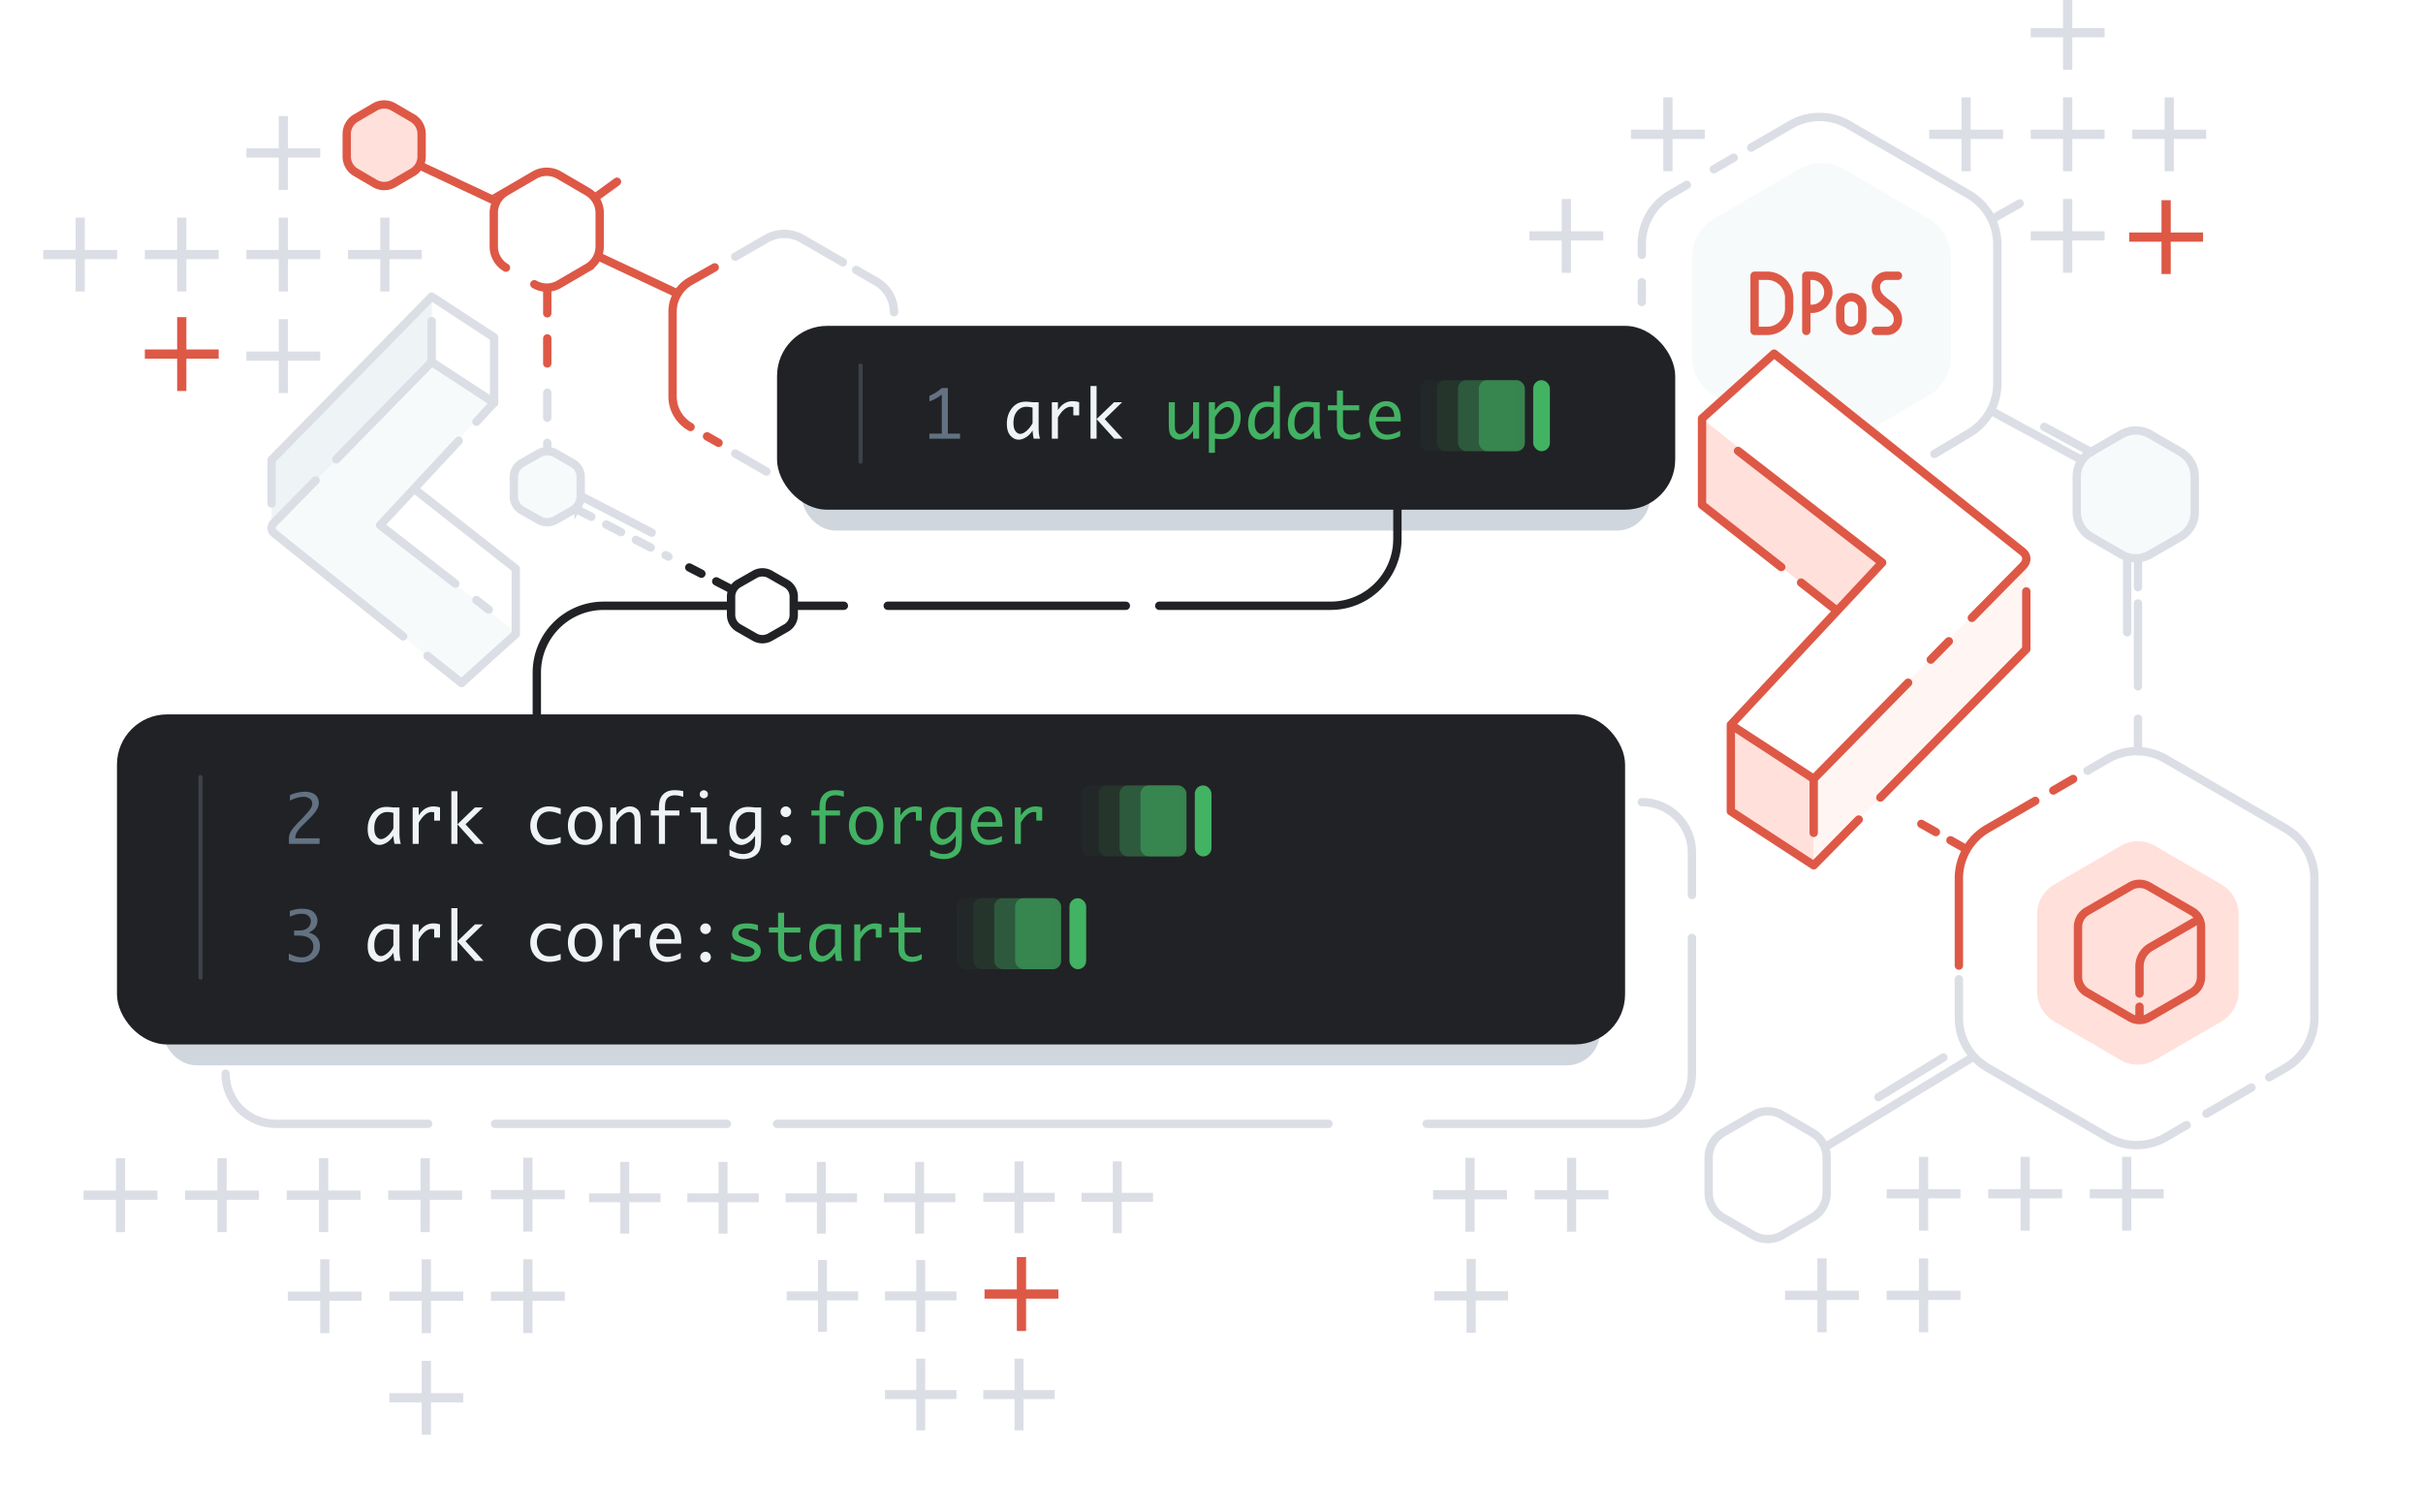 <svg width="580" height="362" fill="none" xmlns="http://www.w3.org/2000/svg"><g clip-path="url(#keep_clip0_1493_15494)"><path d="M127.468 319.108h-2.21v-7.735h-7.736v-2.21h7.736v-7.736h2.21v7.736h7.735v2.21h-7.735v7.735ZM103.156 319.108h-2.21v-7.735h-7.735v-2.21h7.735v-7.736h2.21v7.736h7.736v2.21h-7.736v7.735ZM103.156 343.42h-2.21v-7.736h-7.735v-2.21h7.735v-7.735h2.21v7.735h7.736v2.21h-7.736v7.736ZM127.468 294.797h-2.21v-7.736h-7.736v-2.21h7.736v-7.735h2.21v7.735h7.736v2.21h-7.736v7.736ZM78.845 319.108h-2.21v-7.735h-7.736v-2.21h7.736v-7.736h2.21v7.736h7.736v2.21h-7.736v7.735ZM469.525 40.993h2.21v-7.736h7.736v-2.21h-7.736v-7.735h-2.21v7.735h-7.735v2.21h7.735v7.736ZM493.837 16.681h2.21V8.946h7.735v-2.21h-7.735V-1h-2.21v7.736h-7.736v2.21h7.736v7.735ZM493.837 40.993h2.21v-7.736h7.735v-2.21h-7.735v-7.735h-2.21v7.735h-7.736v2.21h7.736v7.736ZM493.837 65.304h2.21V57.57h7.735v-2.21h-7.735v-7.736h-2.21v7.736h-7.736v2.21h7.736v7.735ZM518.148 40.993h2.21v-7.736h7.736v-2.21h-7.736v-7.735h-2.21v7.735h-7.735v2.21h7.735v7.736ZM78.569 277.243h-2.21v7.735h-7.736v2.211h7.736v7.735h2.21v-7.735h7.735v-2.211H78.57v-7.735ZM54.257 277.243h-2.21v7.735h-7.735v2.211h7.735v7.735h2.21v-7.735h7.736v-2.211h-7.736v-7.735ZM29.945 277.243h-2.21v7.735H20v2.211h7.735v7.735h2.21v-7.735h7.736v-2.211h-7.735v-7.735ZM102.88 277.243h-2.21v7.735h-7.735v2.211h7.735v7.735h2.21v-7.735h7.736v-2.211h-7.736v-7.735ZM68.927 52.094h-2.21v7.736H58.98v2.21h7.736v7.735h2.21V62.04h7.735v-2.21h-7.735v-7.736ZM68.927 76.406h-2.21v7.735H58.98v2.21h7.735v7.736h2.21V86.35h7.736v-2.21h-7.735v-7.735ZM68.927 27.782h-2.21v7.736H58.98v2.21h7.736v7.736h2.21v-7.736h7.735v-2.21h-7.735v-7.736ZM44.615 52.094h-2.21v7.736H34.67v2.21h7.735v7.735h2.21V62.04h7.736v-2.21h-7.736v-7.736ZM20.303 52.094h-2.21v7.736h-7.735v2.21h7.735v7.735h2.21V62.04h7.736v-2.21h-7.736v-7.736ZM93.238 52.094h-2.21v7.736h-7.735v2.21h7.735v7.735h2.21V62.04h7.736v-2.21h-7.736v-7.736ZM373.837 65.304h2.21V57.57h7.735v-2.21h-7.735v-7.736h-2.21v7.736h-7.736v2.21h7.736v7.735ZM398.148 40.993h2.21v-7.736h7.736v-2.21h-7.736v-7.736h-2.21v7.736h-7.735v2.21h7.735v7.736ZM459.348 294.576h2.21v-7.735h7.735v-2.21h-7.735v-7.736h-2.21v7.736h-7.736v2.21h7.736v7.735ZM483.659 294.576h2.21v-7.735h7.736v-2.21h-7.736v-7.736h-2.21v7.736h-7.735v2.21h7.735v7.735ZM507.971 294.576h2.21v-7.735h7.736v-2.21h-7.736v-7.736h-2.21v7.736h-7.735v2.21h7.735v7.735ZM459.348 318.888h2.21v-7.736h7.735v-2.21h-7.735v-7.735h-2.21v7.735h-7.736v2.21h7.736v7.736ZM435.036 318.888h2.21v-7.736h7.736v-2.21h-7.736v-7.735h-2.21v7.735h-7.735v2.21h7.735v7.736ZM353.261 319.015h-2.21v-7.735h-7.735v-2.21h7.735v-7.736h2.21v7.736h7.736v2.21h-7.736v7.735ZM352.985 277.15h-2.21v7.735h-7.735v2.21h7.735v7.736h2.21v-7.736h7.736v-2.21h-7.736v-7.735ZM377.297 277.15h-2.211v7.735h-7.735v2.21h7.735v7.736h2.211v-7.736h7.735v-2.21h-7.735v-7.735ZM244.99 342.39h-2.139v-7.512h-7.485v-2.146h7.485v-7.512h2.139v7.512h7.485v2.146h-7.485v7.512ZM268.515 295.171h-2.139v-7.512h-7.485v-2.147h7.485V278h2.139v7.512H276v2.147h-7.485v7.512ZM221.465 318.78h-2.138v-7.512h-7.485v-2.146h7.485v-7.512h2.138v7.512h7.485v2.146h-7.485v7.512ZM221.465 342.39h-2.138v-7.512h-7.485v-2.146h7.485v-7.512h2.138v7.512h7.485v2.146h-7.485v7.512ZM244.99 295.171h-2.139v-7.512h-7.485v-2.147h7.485V278h2.139v7.512h7.485v2.147h-7.485v7.512ZM197.941 318.78h-2.139v-7.512h-7.485v-2.146h7.485v-7.512h2.139v7.512h7.485v2.146h-7.485v7.512ZM197.674 278.124h-2.139v7.512h-7.485v2.146h7.485v7.512h2.139v-7.512h7.485v-2.146h-7.485v-7.512ZM174.149 278.124h-2.139v7.512h-7.485v2.146h7.485v7.512h2.139v-7.512h7.485v-2.146h-7.485v-7.512ZM150.624 278.124h-2.139v7.512H141v2.146h7.485v7.512h2.139v-7.512h7.485v-2.146h-7.485v-7.512ZM221.198 278.124h-2.139v7.512h-7.485v2.146h7.485v7.512h2.139v-7.512h7.485v-2.146h-7.485v-7.512Z" fill="#DBDEE5"/><path d="M44.616 75.909h-2.21v7.735H34.67v2.21h7.736v7.736h2.21v-7.736h7.736v-2.21h-7.736V75.91ZM245.616 300.909h-2.21v7.735h-7.736v2.21h7.736v7.736h2.21v-7.736h7.736v-2.21h-7.736v-7.735ZM519.616 47.909h-2.21v7.735h-7.736v2.21h7.736v7.736h2.21v-7.736h7.736v-2.21h-7.736V47.91Z" fill="#DE5846"/><g filter="url(#keep_filter0_f_1493_15494)"><rect x="39" y="212" width="344" height="43" rx="8" fill="#173656" fill-opacity=".2"/></g><g filter="url(#keep_filter1_f_1493_15494)"><rect x="192" y="97" width="203" height="30" rx="8" fill="#173656" fill-opacity=".2"/></g><path d="M54 257c0 6.627 5.373 12 12 12h36.5M393 192c6.627 0 12 5.373 12 12v10.25M341.5 269H393c6.627 0 12-5.373 12-12v-32.5M318 269H186m-12 0h-55.5" stroke="#DBDEE5" stroke-width="2" stroke-linecap="round"/><path d="m463.041 108.647 8.173-4.872a13.798 13.798 0 0 0 6.883-11.942v-33.38a13.801 13.801 0 0 0-6.883-11.941l-28.748-16.653a13.802 13.802 0 0 0-13.835 0l-9.448 5.473M393 72.302v-4.744m0-6.552v-2.553a13.801 13.801 0 0 1 6.883-11.941l3.899-2.259m11.213-6.495-4.746 2.749" stroke="#DBDEE5" stroke-width="2" stroke-linecap="round" stroke-linejoin="round"/><path d="m461.697 52.329-20.394-11.894a10.514 10.514 0 0 0-10.606 0L410.303 52.33c-3.281 1.913-5.303 5.45-5.303 9.278v23.786c0 3.828 2.022 7.365 5.303 9.278l2.197 1.281L425 85.394l22.5 17.558 14.197-8.28c3.281-1.913 5.303-5.45 5.303-9.278V61.607c0-3.828-2.022-7.365-5.303-9.278Z" fill="#F7FAFB"/><path clip-rule="evenodd" d="M443.139 71.14a2.64 2.64 0 0 0-2.639 2.64v2.72a2.64 2.64 0 1 0 5.279 0v-2.72a2.64 2.64 0 0 0-2.64-2.64Z" stroke="#DE5846" stroke-width="2" stroke-linecap="round" stroke-linejoin="round"/><path d="M432.38 79.2V66M432.38 66h1.32a3.96 3.96 0 1 1 0 7.92h-1.32M454.32 66h-2.64a2.64 2.64 0 0 0-2.64 2.64c0 3.96 5.28 3.96 5.28 7.92a2.64 2.64 0 0 1-2.64 2.64h-2.64" stroke="#DE5846" stroke-width="2" stroke-linecap="round" stroke-linejoin="round"/><path clip-rule="evenodd" d="M423 79.2a5.28 5.28 0 0 0 5.279-5.28v-2.64A5.28 5.28 0 0 0 423 66h-3v13.2h3Z" stroke="#DE5846" stroke-width="2" stroke-linecap="round" stroke-linejoin="round"/><path d="M468.903 234.411v9.229a13.803 13.803 0 0 0 6.883 11.942l28.748 16.653a13.806 13.806 0 0 0 13.835 0l5.049-2.925m19.756-11.444 3.943-2.284A13.803 13.803 0 0 0 554 243.64v-33.38a13.803 13.803 0 0 0-6.883-11.942l-28.748-16.653a13.796 13.796 0 0 0-13.835 0l-4.836 2.801m39.246 75.85-10.782 6.246" stroke="#DBDEE5" stroke-width="2" stroke-linecap="round" stroke-linejoin="round"/><path d="m496.248 186.464-4.744 2.748m-4.312 2.498-11.406 6.607a13.797 13.797 0 0 0-6.883 11.942v20.867" stroke="#DE5846" stroke-width="2" stroke-linecap="round" stroke-linejoin="round"/><path d="M507.614 202.481a8.202 8.202 0 0 1 8.251 0l15.866 9.217a8.315 8.315 0 0 1 4.126 7.191v18.435a8.313 8.313 0 0 1-4.126 7.191l-15.866 9.218a8.207 8.207 0 0 1-8.251 0l-15.866-9.218a8.312 8.312 0 0 1-4.125-7.191v-18.435a8.314 8.314 0 0 1 4.125-7.191l15.866-9.217Z" fill="#FFE0DA"/><path d="M509.949 212.142a4.392 4.392 0 0 1 4.383 0l10.347 5.965a4.37 4.37 0 0 1 2.19 3.786v11.929a4.37 4.37 0 0 1-2.19 3.786l-10.347 5.965a4.392 4.392 0 0 1-4.383 0l-10.347-5.965a4.37 4.37 0 0 1-2.19-3.786v-11.929a4.37 4.37 0 0 1 2.19-3.786l10.347-5.965Z" stroke="#DE5846" stroke-width="2"/><path d="M512.141 243.261v-2.295m13.038-20.251-10.347 5.964a5.371 5.371 0 0 0-2.691 4.653v6.489" stroke="#DE5846" stroke-width="2" stroke-linecap="round"/><path d="M525.367 122.541a6.9 6.9 0 0 1-3.441 5.972l-7.228 4.186a6.899 6.899 0 0 1-6.918 0l-7.228-4.186a6.906 6.906 0 0 1-3.441-5.972v-8.413a6.9 6.9 0 0 1 3.441-5.971l7.228-4.187a6.898 6.898 0 0 1 6.918 0l7.228 4.187a6.9 6.9 0 0 1 3.441 5.971v8.413Z" fill="#F7FAFB" stroke="#DBDEE5" stroke-width="2" stroke-linecap="round" stroke-linejoin="round"/><path d="m497.973 109.94-20.916-11.367" stroke="#DBDEE5" stroke-width="2" stroke-linecap="round"/><path d="m470.372 203.095-13.8-7.763" stroke="#DE5846" stroke-width="2" stroke-linecap="round" stroke-dasharray="4 4"/><path d="m500.561 108.216-11.213-6.038M511.774 134.092v6.469m0 39.245v-7.763m0-7.762v-19.839M437 274.501l35.097-21.379M449.671 262.61l15.526-9.488M477.41 52.15l6.037-3.45M509.186 134.092v17.251" stroke="#DBDEE5" stroke-width="2" stroke-linecap="round"/><path d="M103.331 71v15.633l-38.323 39.733v-16.284L103.33 71Z" fill="#EEF3F5"/><path d="M123.466 151.358 90.99 125.376l27.28-29.23-14.939-9.742-38.323 39.622.65 1.299 44.818 36.374 12.99-12.341Z" fill="#F7FAFB"/><path d="m116.971 145.906-2.934-2.281m-14.603-26.379 24.033 18.89v15.633l-12.991 11.725-8.127-6.494m-26.807-42c-5.416 5.524-9.55 9.736-9.885 10.063-1.025.999-.714 2.022 0 2.605.447.365 17.857 14.28 30.843 24.657m-16-42.384a89123.879 89123.879 0 0 0 22.831-23.309l14.939 9.77-4.233 4.549m-4.234 4.549L90.99 125.714 109 139.711" stroke="#DBDEE5" stroke-width="2" stroke-linecap="round" stroke-linejoin="round"/><path d="M118.27 96.403V80.77L103.331 71l-38.323 39.082v10.423M103.331 86.63v-9.769M437.257 285.5a6.903 6.903 0 0 1-3.442 5.97l-7.228 4.187a6.899 6.899 0 0 1-6.917 0l-7.228-4.187A6.9 6.9 0 0 1 409 285.5v-8.413a6.9 6.9 0 0 1 3.442-5.971l7.228-4.187a6.907 6.907 0 0 1 6.917 0l7.228 4.187a6.904 6.904 0 0 1 3.442 5.971v8.413Z" stroke="#DBDEE5" stroke-width="2" stroke-linecap="round" stroke-linejoin="round"/><path d="M414.316 193.323v-19.838l19.838 12.938v20.701l-19.838-13.801Zm-6.9-72.453v-20.7l43.126 34.501-11.213 11.213-31.913-25.014Z" fill="#FFE0DA"/><path d="M434.154 207.124v-20.701l50.89-52.615v21.564l-50.89 51.752Z" fill="#FFF5F2"/><path d="m416.041 107.932 34.501 26.739-36.226 38.814 19.838 12.938s10.943-11.145 22.596-23.007m-17.421-17.532-8.202-6.429m40.88 8.435c6.72-6.834 11.75-11.944 12.174-12.356 1.361-1.324.949-2.674 0-3.451-.949-.776-59.515-47.44-59.515-47.44l-17.25 15.527v20.7l18.967 14.867m40.108 17.765-4.313 4.389M414.316 173.485v20.701l19.838 12.938 10.773-10.956m40.117-54.597v13.801l-34.941 35.533M434.154 186.423v12.938" stroke="#DE5846" stroke-width="2" stroke-linecap="round" stroke-linejoin="round"/><rect x="186" y="78" width="215" height="44" rx="12" fill="#212225"/><rect x="367" y="91" width="4" height="17" rx="2" fill="#42B263"/><rect opacity=".04" x="340" y="91" width="23" height="17" rx="2" fill="#42B263"/><rect opacity=".1" x="344" y="91" width="21" height="17" rx="2" fill="#42B263"/><rect opacity=".3" x="349" y="91" width="16" height="17" rx="2" fill="#42B263"/><rect opacity=".5" x="354" y="91" width="11" height="17" rx="2" fill="#42B263"/><path d="M225.438 103.789v-9.36c-.438.35-.862.647-1.274.891-.411.245-.976.495-1.695.75v-1.312c1.14-.485 2.13-1.112 2.969-1.883h1.453v10.914h2.914V105h-7.336v-1.211h2.969Z" fill="#637282"/><path d="M247.164 103.039c-.443.729-.976 1.279-1.602 1.649-.619.369-1.19.554-1.71.554-.73 0-1.386-.315-1.969-.945-.578-.63-.867-1.586-.867-2.867 0-1.011.192-1.912.578-2.703.385-.797.901-1.425 1.547-1.883.645-.464 1.445-.696 2.398-.696.276 0 .693.03 1.25.086.083.01.208.024.375.04h1.461v6.164c0 1.052.109 1.906.328 2.562h-1.515c-.115-.479-.206-1.133-.274-1.961Zm0-1.727V97.57a5.685 5.685 0 0 0-1.437-.203c-.896 0-1.644.346-2.243 1.04-.593.692-.89 1.635-.89 2.827 0 .865.161 1.519.484 1.961.328.438.701.657 1.117.657.453 0 .953-.23 1.5-.688.547-.458 1.037-1.075 1.469-1.852Zm4.617 3.688v-8.727h1.453v1.907c.454-.72.972-1.256 1.555-1.61a3.69 3.69 0 0 1 1.961-.539c.526 0 1.052.081 1.578.242v3.149h-1.398V97.43a3.666 3.666 0 0 0-.578-.063c-.542 0-1.073.214-1.594.64-.521.428-1.029 1.069-1.524 1.923V105h-1.453Zm9.258 0V92.39h1.453v7.922l4.196-4.039h1.937l-4.187 4.039 4.296 4.688h-2l-4.242-4.688V105h-1.453Z" fill="#EEF3F5"/><path d="M287.047 96.273V105h-1.453v-1.914c-.469.719-.99 1.258-1.563 1.617s-1.146.539-1.719.539c-.51 0-.979-.135-1.406-.406a2.192 2.192 0 0 1-.883-1.078c-.166-.448-.25-1.318-.25-2.61v-4.875h1.454v5.055c0 .839.039 1.393.117 1.664.083.266.232.485.445.656.219.172.453.258.703.258.511 0 1.057-.239 1.641-.718a5.876 5.876 0 0 0 1.461-1.829v-5.086h1.453Zm3.773 1.961c.448-.729.982-1.278 1.602-1.648.62-.37 1.19-.555 1.711-.555.729 0 1.385.315 1.969.946.583.63.875 1.585.875 2.867 0 1.01-.196 1.914-.586 2.711-.386.791-.901 1.419-1.547 1.883-.646.458-1.446.687-2.399.687-.271 0-.687-.029-1.25-.086-.083-.01-.208-.023-.375-.039v3.391h-1.453V96.273h1.453v1.961Zm0 1.727v3.742a5.837 5.837 0 0 0 1.453.203c.881 0 1.62-.344 2.219-1.031.604-.693.906-1.638.906-2.836 0-.87-.164-1.523-.492-1.96-.328-.438-.7-.657-1.117-.657-.453 0-.953.229-1.5.687-.542.459-1.031 1.076-1.469 1.852Zm14.094 3.078c-.443.729-.976 1.279-1.602 1.649-.619.369-1.19.554-1.71.554-.73 0-1.386-.315-1.969-.945-.578-.63-.867-1.586-.867-2.867 0-1.011.192-1.912.578-2.703.385-.797.901-1.425 1.547-1.883.645-.464 1.445-.696 2.398-.696.276 0 .693.03 1.25.086.083.01.208.024.375.04V92.39h1.461V105h-1.461v-1.961Zm0-1.727V97.57a5.685 5.685 0 0 0-1.437-.203c-.896 0-1.644.346-2.243 1.04-.593.692-.89 1.635-.89 2.827 0 .865.161 1.519.484 1.961.328.438.701.657 1.117.657.453 0 .953-.23 1.5-.688.547-.458 1.037-1.075 1.469-1.852Zm9.516 1.727c-.443.729-.977 1.279-1.602 1.649-.62.369-1.19.554-1.711.554-.729 0-1.385-.315-1.969-.945-.578-.63-.867-1.586-.867-2.867 0-1.011.193-1.912.578-2.703.386-.797.901-1.425 1.547-1.883.646-.464 1.446-.696 2.399-.696.276 0 .692.03 1.25.086.083.01.208.024.375.04h1.461v6.164c0 1.052.109 1.906.328 2.562h-1.516c-.114-.479-.206-1.133-.273-1.961Zm0-1.727V97.57a5.687 5.687 0 0 0-1.438-.203c-.896 0-1.643.346-2.242 1.04-.594.692-.891 1.635-.891 2.827 0 .865.162 1.519.485 1.961.328.438.7.657 1.117.657.453 0 .953-.23 1.5-.688.547-.458 1.036-1.075 1.469-1.852Zm11.172 3.336c-.683.287-1.178.456-1.485.508a4.792 4.792 0 0 1-.89.086c-.61 0-1.167-.117-1.672-.351a2.487 2.487 0 0 1-1.149-1.039c-.255-.459-.383-1.167-.383-2.125v-3.516h-2.179V97h2.179v-3.516h1.454V97h3.882v1.21h-3.882v3.493c0 .703.083 1.201.25 1.492.166.287.388.498.664.633.281.136.612.203.992.203.703 0 1.443-.221 2.219-.664v1.281Zm9.57-.226c-1.162.552-2.261.828-3.297.828-.786 0-1.49-.195-2.109-.586-.62-.391-1.118-.948-1.493-1.672a5.227 5.227 0 0 1-.023-4.633c.354-.734.849-1.304 1.484-1.71a3.83 3.83 0 0 1 2.125-.618c1.037 0 1.868.37 2.493 1.11.63.74.945 1.88.945 3.421v.313h-6.016c0 .604.125 1.156.375 1.656.255.5.589.875 1 1.125.412.25.88.375 1.406.375.938 0 1.974-.312 3.11-.937v1.328Zm-5.805-4.633h4.352v-.21c0-.714-.175-1.282-.524-1.704-.349-.422-.815-.633-1.398-.633-.589 0-1.099.216-1.531.649-.427.427-.727 1.06-.899 1.898Z" fill="#42B263"/><path d="M206 87.5v23" stroke="#3C4249" stroke-linecap="round"/><rect x="28" y="171" width="361" height="79" rx="12" fill="#212225"/><path d="M48 186v48" stroke="#3C4249" stroke-linecap="round"/><rect x="286" y="188" width="4" height="17" rx="2" fill="#42B263"/><rect opacity=".04" x="259" y="188" width="23" height="17" rx="2" fill="#42B263"/><rect opacity=".1" x="263" y="188" width="21" height="17" rx="2" fill="#42B263"/><rect opacity=".3" x="268" y="188" width="16" height="17" rx="2" fill="#42B263"/><rect opacity=".5" x="273" y="188" width="11" height="17" rx="2" fill="#42B263"/><rect x="256" y="215" width="4" height="17" rx="2" fill="#42B263"/><rect opacity=".04" x="229" y="215" width="23" height="17" rx="2" fill="#42B263"/><rect opacity=".1" x="233" y="215" width="21" height="17" rx="2" fill="#42B263"/><rect opacity=".3" x="238" y="215" width="16" height="17" rx="2" fill="#42B263"/><rect opacity=".5" x="243" y="215" width="11" height="17" rx="2" fill="#42B263"/><path d="M76.5 202h-7.336v-1.336c0-.344.07-.711.211-1.102.14-.395.409-.838.805-1.328.395-.489.815-.961 1.257-1.414l.829-.843c.166-.172.53-.571 1.093-1.196s.933-1.104 1.11-1.437c.182-.334.273-.662.273-.985 0-.52-.208-.921-.625-1.203a2.427 2.427 0 0 0-1.406-.429c-.297 0-.63.033-1 .101a7.12 7.12 0 0 0-.961.242c-.276.089-.724.274-1.344.555v-1.289a7.623 7.623 0 0 1 1.969-.641c.662-.119 1.206-.179 1.633-.179.63 0 1.208.104 1.734.312.531.203.925.521 1.18.953.26.433.39.893.39 1.383 0 .547-.166 1.107-.5 1.68-.328.573-.95 1.31-1.867 2.211l-.89.883-.75.734a9.011 9.011 0 0 0-1.149 1.39c-.291.448-.453.982-.484 1.602H76.5V202Zm-7.367 27.781v-1.531c1.193.604 2.226.906 3.101.906.803 0 1.464-.242 1.985-.726.526-.49.789-1.118.789-1.883 0-.771-.29-1.399-.867-1.883-.573-.484-1.55-.726-2.93-.726h-.805v-1.211h1.117c1.016 0 1.75-.227 2.204-.68.453-.458.68-.966.68-1.524a1.67 1.67 0 0 0-.555-1.273c-.37-.349-.938-.523-1.704-.523-.859 0-1.783.242-2.773.726v-1.383c.99-.369 1.896-.554 2.719-.554 1.474 0 2.49.291 3.047.875.562.578.843 1.239.843 1.984 0 .552-.148 1.07-.445 1.555-.297.484-.844.916-1.64 1.297.703.208 1.234.463 1.593.765.36.302.63.659.813 1.07.187.412.28.873.28 1.383 0 1.136-.42 2.073-1.265 2.813-.838.739-1.924 1.109-3.257 1.109-.386 0-.808-.028-1.266-.086-.453-.057-1.008-.224-1.664-.5Z" fill="#637282"/><path d="M94.164 200.039c-.443.729-.977 1.279-1.602 1.649-.62.369-1.19.554-1.71.554-.73 0-1.386-.315-1.97-.945-.577-.63-.866-1.586-.866-2.867 0-1.011.192-1.912.578-2.703.385-.797.9-1.425 1.547-1.883.645-.464 1.445-.696 2.398-.696.276 0 .693.029 1.25.086.083.011.208.024.375.039h1.461v6.165c0 1.052.11 1.906.328 2.562h-1.516c-.114-.479-.205-1.133-.273-1.961Zm0-1.727v-3.742a5.7 5.7 0 0 0-1.437-.203c-.896 0-1.644.347-2.243 1.039-.593.693-.89 1.636-.89 2.828 0 .865.161 1.519.484 1.961.328.438.7.657 1.117.657.453 0 .953-.23 1.5-.688.547-.458 1.037-1.075 1.47-1.852ZM98.781 202v-8.727h1.453v1.907c.454-.719.972-1.256 1.555-1.61a3.693 3.693 0 0 1 1.961-.539c.526 0 1.052.081 1.578.242v3.149h-1.398v-1.992a3.642 3.642 0 0 0-.578-.063c-.542 0-1.073.214-1.594.641-.521.427-1.029 1.068-1.524 1.922V202h-1.453Zm9.258 0v-12.609h1.453v7.921l4.196-4.039h1.937l-4.187 4.039 4.296 4.688h-2l-4.242-4.688V202h-1.453Zm26.172-.25c-.974.328-1.901.492-2.781.492-.875 0-1.654-.2-2.336-.601a4.323 4.323 0 0 1-1.586-1.641c-.38-.693-.57-1.479-.57-2.359 0-1.323.429-2.422 1.289-3.297.864-.875 1.906-1.313 3.125-1.313.901 0 1.854.17 2.859.508v1.399c-1.016-.464-1.925-.696-2.727-.696-.531 0-1.031.133-1.5.399-.468.26-.83.669-1.086 1.226a4.087 4.087 0 0 0-.382 1.719c0 .786.244 1.536.734 2.25.495.713 1.268 1.07 2.32 1.07.318 0 .631-.021.938-.062.307-.047.875-.211 1.703-.492v1.398Zm5.859.492c-1.25 0-2.25-.435-3-1.304-.75-.876-1.125-1.977-1.125-3.305s.375-2.427 1.125-3.297c.75-.87 1.75-1.305 3-1.305 1.245 0 2.242.435 2.992 1.305.75.87 1.126 1.969 1.126 3.297s-.376 2.429-1.126 3.305c-.75.869-1.747 1.304-2.992 1.304Zm0-1.211c.776 0 1.394-.302 1.852-.906.458-.604.687-1.435.687-2.492 0-1.052-.229-1.88-.687-2.485-.458-.604-1.076-.906-1.852-.906-.781 0-1.401.302-1.859.906-.458.605-.688 1.433-.688 2.485 0 1.057.23 1.888.688 2.492.458.604 1.078.906 1.859.906Zm6.016.969v-8.727h1.453v1.907c.417-.672.919-1.198 1.508-1.578.588-.381 1.177-.571 1.765-.571.516 0 .985.138 1.407.414.422.271.716.628.883 1.071.171.442.257 1.312.257 2.609V202h-1.453v-5.055c0-.838-.041-1.39-.125-1.656a1.269 1.269 0 0 0-.445-.664 1.097 1.097 0 0 0-.703-.258c-.511 0-1.06.242-1.649.727a5.838 5.838 0 0 0-1.445 1.82V202h-1.453Zm11.641 0v-6.789h-1.938V194h1.938v-.406c0-1.151.13-2.003.39-2.555a3.284 3.284 0 0 1 1.203-1.359c.547-.354 1.269-.532 2.164-.532.677 0 1.365.071 2.063.211v1.383c-.755-.25-1.425-.375-2.008-.375-.463 0-.872.086-1.227.258-.354.172-.632.453-.835.844-.198.385-.297 1.041-.297 1.969V194h3.461v1.211h-3.461V202h-1.453Zm10.023 0v-7.516h-2.422v-1.211h3.875v7.516h2.43V202h-3.883Zm-.242-11.875c0-.328.112-.573.336-.734.224-.162.435-.243.633-.243.203 0 .416.081.64.243.224.161.336.406.336.734 0 .323-.112.565-.336.727-.224.161-.437.242-.64.242-.198 0-.409-.081-.633-.242-.224-.162-.336-.404-.336-.727Zm13.234 9.914c-.443.729-.976 1.279-1.601 1.649-.62.369-1.19.554-1.711.554-.729 0-1.386-.315-1.969-.945-.578-.63-.867-1.586-.867-2.867 0-1.011.192-1.912.578-2.703.385-.797.901-1.425 1.547-1.883.646-.464 1.445-.696 2.398-.696.276 0 .693.029 1.25.086.084.011.209.024.375.039h1.461v6.172c0 1.469-.021 2.365-.062 2.688a6.783 6.783 0 0 1-.188.992c-.208.776-.685 1.388-1.43 1.836-.739.448-1.635.672-2.687.672-1.057 0-2.128-.271-3.211-.813v-1.468c.411.281.917.528 1.516.742a5.145 5.145 0 0 0 1.75.328c.442 0 .862-.07 1.257-.211a2.35 2.35 0 0 0 .961-.609c.245-.266.412-.576.5-.93.089-.349.133-.815.133-1.399v-1.234Zm0-1.727v-3.742a5.697 5.697 0 0 0-1.437-.203c-.896 0-1.644.347-2.243 1.039-.593.693-.89 1.636-.89 2.828 0 .865.161 1.519.484 1.961.328.438.701.657 1.117.657.454 0 .954-.23 1.5-.688.547-.458 1.037-1.075 1.469-1.852Zm7.367 4.055c-.349 0-.648-.125-.898-.375a1.225 1.225 0 0 1-.375-.898c0-.354.125-.654.375-.899.255-.25.555-.375.898-.375.344 0 .641.125.891.375a1.2 1.2 0 0 1 .383.899c0 .349-.125.648-.375.898s-.55.375-.899.375Zm0-6.789c-.349 0-.648-.125-.898-.375a1.225 1.225 0 0 1-.375-.898c0-.354.125-.654.375-.899.255-.25.555-.375.898-.375.344 0 .641.125.891.375a1.2 1.2 0 0 1 .383.899c0 .349-.125.648-.375.898s-.55.375-.899.375Zm-93.945 32.461c-.443.729-.977 1.279-1.602 1.649-.62.369-1.19.554-1.71.554-.73 0-1.386-.315-1.97-.945-.577-.63-.866-1.586-.866-2.867 0-1.011.192-1.912.578-2.703.385-.797.9-1.425 1.547-1.883.645-.464 1.445-.696 2.398-.696.276 0 .693.029 1.25.086.083.011.208.024.375.039h1.461v6.165c0 1.052.11 1.906.328 2.562h-1.516c-.114-.479-.205-1.133-.273-1.961Zm0-1.727v-3.742a5.7 5.7 0 0 0-1.437-.203c-.896 0-1.644.347-2.243 1.039-.593.693-.89 1.636-.89 2.828 0 .865.161 1.519.484 1.961.328.438.7.657 1.117.657.453 0 .953-.23 1.5-.688.547-.458 1.037-1.075 1.47-1.852ZM98.781 230v-8.727h1.453v1.907c.454-.719.972-1.256 1.555-1.61a3.693 3.693 0 0 1 1.961-.539c.526 0 1.052.081 1.578.242v3.149h-1.398v-1.992a3.642 3.642 0 0 0-.578-.063c-.542 0-1.073.214-1.594.641-.521.427-1.029 1.068-1.524 1.922V230h-1.453Zm9.258 0v-12.609h1.453v7.921l4.196-4.039h1.937l-4.187 4.039 4.296 4.688h-2l-4.242-4.688V230h-1.453Zm26.172-.25c-.974.328-1.901.492-2.781.492-.875 0-1.654-.2-2.336-.601a4.323 4.323 0 0 1-1.586-1.641c-.38-.693-.57-1.479-.57-2.359 0-1.323.429-2.422 1.289-3.297.864-.875 1.906-1.313 3.125-1.313.901 0 1.854.17 2.859.508v1.399c-1.016-.464-1.925-.696-2.727-.696-.531 0-1.031.133-1.5.399-.468.26-.83.669-1.086 1.226a4.087 4.087 0 0 0-.382 1.719c0 .786.244 1.536.734 2.25.495.713 1.268 1.07 2.32 1.07.318 0 .631-.021.938-.062.307-.047.875-.211 1.703-.492v1.398Zm5.859.492c-1.25 0-2.25-.435-3-1.304-.75-.876-1.125-1.977-1.125-3.305s.375-2.427 1.125-3.297c.75-.87 1.75-1.305 3-1.305 1.245 0 2.242.435 2.992 1.305.75.87 1.126 1.969 1.126 3.297s-.376 2.429-1.126 3.305c-.75.869-1.747 1.304-2.992 1.304Zm0-1.211c.776 0 1.394-.302 1.852-.906.458-.604.687-1.435.687-2.492 0-1.052-.229-1.88-.687-2.485-.458-.604-1.076-.906-1.852-.906-.781 0-1.401.302-1.859.906-.458.605-.688 1.433-.688 2.485 0 1.057.23 1.888.688 2.492.458.604 1.078.906 1.859.906Zm6.758.969v-8.727h1.453v1.907c.453-.719.972-1.256 1.555-1.61a3.69 3.69 0 0 1 1.961-.539c.526 0 1.052.081 1.578.242v3.149h-1.398v-1.992a3.641 3.641 0 0 0-.579-.063c-.541 0-1.072.214-1.593.641-.521.427-1.029 1.068-1.524 1.922V230h-1.453Zm16.125-.578c-1.161.552-2.26.828-3.297.828-.786 0-1.489-.195-2.109-.586-.62-.391-1.117-.948-1.492-1.672a5.09 5.09 0 0 1-.555-2.336c0-.797.177-1.562.531-2.297.354-.734.849-1.304 1.485-1.711a3.827 3.827 0 0 1 2.125-.617c1.036 0 1.867.37 2.492 1.11.63.739.945 1.88.945 3.421v.313h-6.016c0 .604.126 1.156.376 1.656.255.5.588.875 1 1.125.411.25.88.375 1.406.375.937 0 1.974-.312 3.109-.937v1.328Zm-5.805-4.633h4.352v-.211c0-.713-.174-1.281-.523-1.703-.349-.422-.816-.633-1.399-.633-.588 0-1.099.216-1.531.649-.427.427-.727 1.06-.899 1.898Zm11.743 5.578c-.349 0-.649-.125-.899-.375a1.225 1.225 0 0 1-.375-.898c0-.354.125-.654.375-.899.255-.25.555-.375.899-.375.343 0 .64.125.89.375a1.2 1.2 0 0 1 .383.899c0 .349-.125.648-.375.898s-.549.375-.898.375Zm0-6.789c-.349 0-.649-.125-.899-.375a1.225 1.225 0 0 1-.375-.898c0-.354.125-.654.375-.899.255-.25.555-.375.899-.375.343 0 .64.125.89.375a1.2 1.2 0 0 1 .383.899c0 .349-.125.648-.375.898s-.549.375-.898.375Z" fill="#EEF3F5"/><path d="M196.164 202v-6.789h-1.937V194h1.937v-.406c0-1.151.13-2.003.391-2.555a3.27 3.27 0 0 1 1.203-1.359c.547-.354 1.268-.532 2.164-.532.677 0 1.364.071 2.062.211v1.383c-.755-.25-1.424-.375-2.007-.375-.464 0-.873.086-1.227.258-.354.172-.633.453-.836.844-.198.385-.297 1.041-.297 1.969V194h3.461v1.211h-3.461V202h-1.453Zm11.172.242c-1.25 0-2.25-.435-3-1.304-.75-.876-1.125-1.977-1.125-3.305s.375-2.427 1.125-3.297c.75-.87 1.75-1.305 3-1.305 1.245 0 2.242.435 2.992 1.305.75.87 1.125 1.969 1.125 3.297s-.375 2.429-1.125 3.305c-.75.869-1.747 1.304-2.992 1.304Zm0-1.211c.776 0 1.393-.302 1.852-.906.458-.604.687-1.435.687-2.492 0-1.052-.229-1.88-.687-2.485-.459-.604-1.076-.906-1.852-.906-.781 0-1.401.302-1.859.906-.459.605-.688 1.433-.688 2.485 0 1.057.229 1.888.688 2.492.458.604 1.078.906 1.859.906Zm6.758.969v-8.727h1.453v1.907c.453-.719.971-1.256 1.555-1.61a3.69 3.69 0 0 1 1.96-.539 5.37 5.37 0 0 1 1.579.242v3.149h-1.399v-1.992a3.63 3.63 0 0 0-.578-.063c-.542 0-1.073.214-1.594.641-.521.427-1.028 1.068-1.523 1.922V202h-1.453Zm14.695-1.961c-.443.729-.977 1.279-1.601 1.649-.62.369-1.191.554-1.711.554-.73 0-1.386-.315-1.969-.945-.578-.63-.867-1.586-.867-2.867 0-1.011.192-1.912.578-2.703.385-.797.901-1.425 1.547-1.883.645-.464 1.445-.696 2.398-.696.276 0 .693.029 1.25.086.083.011.208.024.375.039h1.461v6.172c0 1.469-.021 2.365-.062 2.688a6.783 6.783 0 0 1-.188.992c-.208.776-.685 1.388-1.43 1.836-.739.448-1.635.672-2.687.672-1.057 0-2.128-.271-3.211-.813v-1.468c.411.281.917.528 1.516.742a5.145 5.145 0 0 0 1.75.328c.442 0 .861-.07 1.257-.211.396-.141.716-.344.961-.609.245-.266.412-.576.5-.93.089-.349.133-.815.133-1.399v-1.234Zm0-1.727v-3.742a5.703 5.703 0 0 0-1.437-.203c-.896 0-1.644.347-2.243 1.039-.593.693-.89 1.636-.89 2.828 0 .865.161 1.519.484 1.961.328.438.701.657 1.117.657.453 0 .953-.23 1.5-.688.547-.458 1.037-1.075 1.469-1.852Zm11.039 3.11c-1.161.552-2.26.828-3.297.828-.786 0-1.489-.195-2.109-.586-.62-.391-1.117-.948-1.492-1.672a5.09 5.09 0 0 1-.555-2.336c0-.797.177-1.562.531-2.297.354-.734.849-1.304 1.485-1.711a3.827 3.827 0 0 1 2.125-.617c1.036 0 1.867.37 2.492 1.11.63.739.945 1.88.945 3.421v.313h-6.015c0 .604.124 1.156.374 1.656.256.5.589.875 1 1.125.412.25.881.375 1.407.375.937 0 1.974-.312 3.109-.937v1.328Zm-5.805-4.633h4.352v-.211c0-.713-.174-1.281-.523-1.703-.349-.422-.816-.633-1.399-.633-.588 0-1.099.216-1.531.649-.427.427-.727 1.06-.899 1.898Zm8.899 5.211v-8.727h1.453v1.907c.453-.719.971-1.256 1.555-1.61a3.69 3.69 0 0 1 1.961-.539c.526 0 1.052.081 1.578.242v3.149h-1.399v-1.992a3.62 3.62 0 0 0-.578-.063c-.541 0-1.073.214-1.594.641-.52.427-1.028 1.068-1.523 1.922V202h-1.453Zm-67.906 27.539V228c.583.38 1.2.648 1.851.805.651.151 1.203.226 1.656.226.735 0 1.263-.117 1.586-.351.323-.24.485-.537.485-.891a.863.863 0 0 0-.227-.601c-.151-.167-.526-.373-1.125-.618l-.5-.203-1.008-.398c-1.083-.422-1.765-.813-2.046-1.172-.287-.354-.43-.787-.43-1.297 0-.719.276-1.31.828-1.773.557-.464 1.458-.696 2.703-.696a8.52 8.52 0 0 1 2.649.407v1.32c-.959-.344-1.86-.516-2.704-.516-.614 0-1.096.11-1.445.328-.344.214-.516.482-.516.805 0 .313.151.563.454.75.296.187.781.404 1.453.648l.984.36c.901.328 1.534.685 1.898 1.07.365.386.547.867.547 1.445 0 .756-.291 1.378-.875 1.868-.578.484-1.505.726-2.781.726-1.114 0-2.26-.234-3.437-.703Zm16.804.109c-.682.287-1.177.456-1.484.508a4.794 4.794 0 0 1-.891.086 3.934 3.934 0 0 1-1.672-.351 2.485 2.485 0 0 1-1.148-1.039c-.255-.459-.383-1.167-.383-2.125v-3.516h-2.18V222h2.18v-3.516h1.453V222h3.883v1.211h-3.883v3.492c0 .703.084 1.201.25 1.492.167.287.388.498.664.633.282.136.612.203.993.203.703 0 1.442-.221 2.218-.664v1.281Zm8.047-1.609c-.443.729-.976 1.279-1.601 1.649-.62.369-1.19.554-1.711.554-.729 0-1.386-.315-1.969-.945-.578-.63-.867-1.586-.867-2.867 0-1.011.192-1.912.578-2.703.385-.797.901-1.425 1.547-1.883.646-.464 1.445-.696 2.398-.696.276 0 .693.029 1.25.086.084.011.209.024.375.039h1.461v6.165c0 1.052.11 1.906.328 2.562h-1.515c-.115-.479-.206-1.133-.274-1.961Zm0-1.727v-3.742a5.697 5.697 0 0 0-1.437-.203c-.896 0-1.644.347-2.242 1.039-.594.693-.891 1.636-.891 2.828 0 .865.161 1.519.484 1.961.328.438.701.657 1.117.657.454 0 .954-.23 1.5-.688.547-.458 1.037-1.075 1.469-1.852Zm4.617 3.688v-8.727h1.454v1.907c.453-.719.971-1.256 1.554-1.61a3.693 3.693 0 0 1 1.961-.539c.526 0 1.052.081 1.578.242v3.149h-1.398v-1.992a3.642 3.642 0 0 0-.578-.063c-.542 0-1.073.214-1.594.641-.521.427-1.029 1.068-1.523 1.922V230h-1.454Zm16.164-.352c-.682.287-1.177.456-1.484.508a4.794 4.794 0 0 1-.891.086 3.926 3.926 0 0 1-1.671-.351 2.487 2.487 0 0 1-1.149-1.039c-.255-.459-.383-1.167-.383-2.125v-3.516h-2.179V222h2.179v-3.516h1.453V222h3.883v1.211h-3.883v3.492c0 .703.084 1.201.25 1.492.167.287.388.498.665.633.281.136.611.203.992.203.703 0 1.442-.221 2.218-.664v1.281Z" fill="#42B263"/><path d="M334.5 119.5v9.5c0 8.837-7.163 16-16 16h-41m-149 34v-18c0-8.837 7.163-16 16-16h30m95 0h-57m-21.5 0h11" stroke="#212225" stroke-width="2" stroke-linecap="round"/><path d="M127.914 68.04a5.87 5.87 0 0 0 5.919 0l6.801-3.966a5.877 5.877 0 0 0 2.914-5.073v-8.043a5.876 5.876 0 0 0-2.914-5.073l-6.801-3.964a5.87 5.87 0 0 0-5.919 0l-6.801 3.964a5.877 5.877 0 0 0-2.914 5.073v8.043a5.876 5.876 0 0 0 2.914 5.074" stroke="#DE5846" stroke-width="2" stroke-linecap="round"/><path d="M100.925 37.462a4.408 4.408 0 0 1-2.185 3.805l-4.558 2.659a4.405 4.405 0 0 1-4.44 0l-4.557-2.66A4.406 4.406 0 0 1 83 37.463v-5.398a4.405 4.405 0 0 1 2.185-3.805l4.558-2.659a4.405 4.405 0 0 1 4.44 0l4.557 2.66a4.407 4.407 0 0 1 2.185 3.804v5.398Z" fill="#FFE0DA" stroke="#DE5846" stroke-width="2" stroke-linecap="round"/><path d="m142.835 47.025 9.111-6.607" stroke="#DE5846" stroke-width="2" stroke-linecap="round" stroke-dasharray="6 6"/><path d="m118.608 48.127-17.988-8.443M161.924 70.152l-17.987-8.443" stroke="#DE5846" stroke-width="2" stroke-linecap="round"/><path d="M183.444 112.857 176 108.562m38-33.829c0-1.488-.393-2.95-1.139-4.24a8.506 8.506 0 0 0-3.113-3.106l-4.811-2.775M176 61.438l7.444-4.295a8.553 8.553 0 0 1 8.546 0l9.775 5.64" stroke="#DBDEE5" stroke-width="2" stroke-linecap="round"/><path d="M165.3 102.21a8.529 8.529 0 0 1-3.148-3.081A8.266 8.266 0 0 1 161 94.924V74.557c0-1.475.397-2.926 1.152-4.204a8.53 8.53 0 0 1 3.148-3.082L171.083 64m-1.833 40.444L172 106" stroke="#DE5846" stroke-width="2" stroke-linecap="round"/><path d="M139 118.85c0 .67-.18 1.329-.522 1.91a3.88 3.88 0 0 1-1.428 1.402l-4.069 2.315A3.999 3.999 0 0 1 131 125c-.696 0-1.38-.18-1.981-.523l-4.069-2.315a3.88 3.88 0 0 1-1.428-1.402 3.765 3.765 0 0 1-.522-1.91v-4.7c0-.67.18-1.329.522-1.91a3.88 3.88 0 0 1 1.428-1.402l4.069-2.316A4.008 4.008 0 0 1 131 108c.696 0 1.38.18 1.981.522l4.069 2.316a3.88 3.88 0 0 1 1.428 1.402c.342.581.522 1.24.522 1.91v4.7Z" fill="#F7FAFB" stroke="#DBDEE5" stroke-width="2" stroke-linecap="round"/><path d="m175 141-10-5.17" stroke="#212225" stroke-width="2" stroke-linecap="round" stroke-dasharray="4 4"/><path d="m138 121.871 22 11.374" stroke="#DBDEE5" stroke-width="2" stroke-linecap="round" stroke-dasharray="4 4"/><path d="m156 127.5-16.448-8.5" stroke="#DBDEE5" stroke-width="2" stroke-linecap="round"/><path d="M131 94v13" stroke="#DBDEE5" stroke-width="2" stroke-linecap="round" stroke-dasharray="6 6"/><path d="M131 69v21" stroke="#DE5846" stroke-width="2" stroke-linecap="round" stroke-dasharray="6 6"/><path d="M190 147.2c0 .633-.169 1.255-.489 1.803a3.638 3.638 0 0 1-1.338 1.321l-3.837 2.19a3.709 3.709 0 0 1-3.672 0l-3.837-2.19a3.638 3.638 0 0 1-1.338-1.321A3.576 3.576 0 0 1 175 147.2v-4.4c0-.633.169-1.255.489-1.803a3.638 3.638 0 0 1 1.338-1.321l3.837-2.19a3.709 3.709 0 0 1 3.672 0l3.837 2.19a3.638 3.638 0 0 1 1.338 1.321c.32.548.489 1.17.489 1.803v4.4Z" stroke="#212225" stroke-width="2" stroke-linecap="round" stroke-linejoin="round"/></g><defs><filter id="keep_filter0_f_1493_15494" x="13.241" y="186.241" width="395.517" height="94.517" filterUnits="userSpaceOnUse" color-interpolation-filters="sRGB"><feFlood flood-opacity="0" result="BackgroundImageFix"/><feBlend in="SourceGraphic" in2="BackgroundImageFix" result="shape"/><feGaussianBlur stdDeviation="12.879" result="effect1_foregroundBlur_1493_15494"/></filter><filter id="keep_filter1_f_1493_15494" x="166.241" y="71.241" width="254.517" height="81.517" filterUnits="userSpaceOnUse" color-interpolation-filters="sRGB"><feFlood flood-opacity="0" result="BackgroundImageFix"/><feBlend in="SourceGraphic" in2="BackgroundImageFix" result="shape"/><feGaussianBlur stdDeviation="12.879" result="effect1_foregroundBlur_1493_15494"/></filter><clipPath id="keep_clip0_1493_15494"><path fill="#fff" d="M0 0h580v362H0z"/></clipPath></defs></svg>